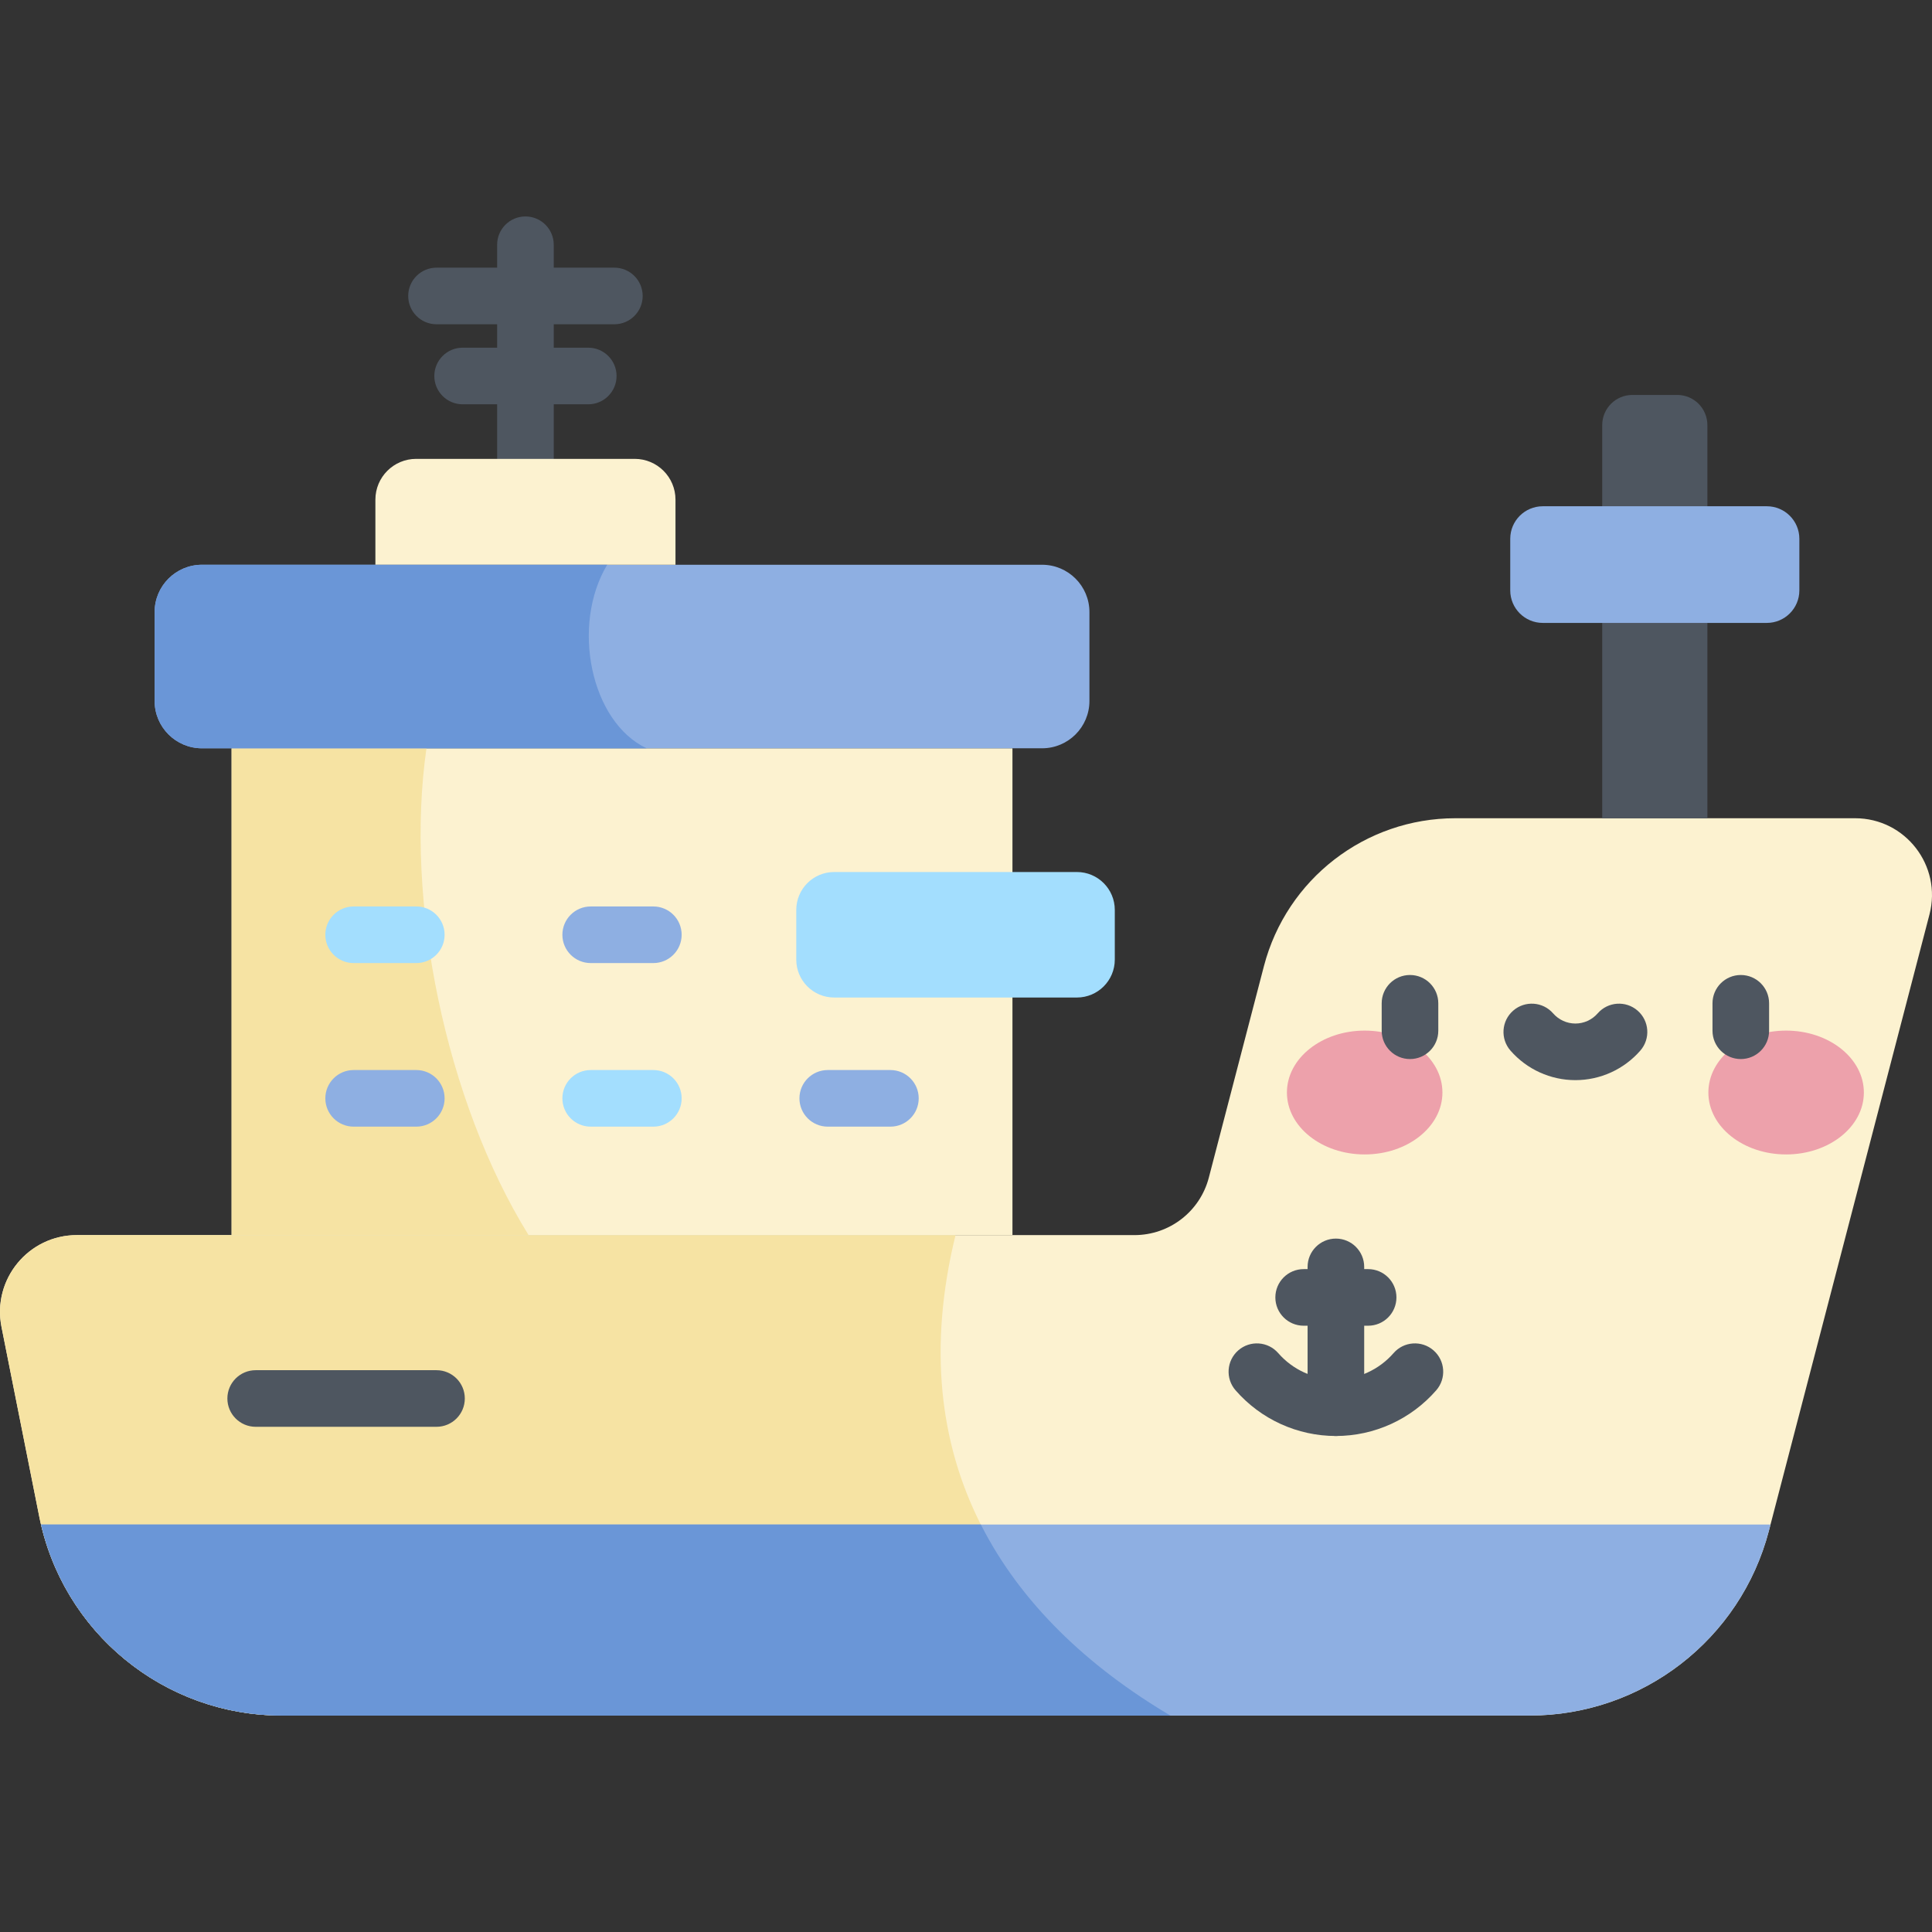 <svg id="Capa_1" enable-background="new 0 0 512 512" height="512" viewBox="0 0 512 512" width="512" xmlns="http://www.w3.org/2000/svg"><rect x="0" y="0" width="512" height="512" fill="#333333" stroke="none"/><path d="m334.95 256.047-14.6 56.038c-2.337 8.97-10.437 15.23-19.707 15.23h-280.271c-12.844 0-22.48 11.744-19.973 24.34l10.001 50.24c6.103 30.661 33.014 52.743 64.276 52.743h330.693c29.831 0 55.899-20.146 63.42-49.014l42.543-163.284c3.361-12.901-6.375-25.499-19.707-25.499h-105.946c-23.862.001-44.713 16.115-50.729 39.206z" fill="#fcf2d0"/><path d="m253.226 327.315h-232.854c-12.844 0-22.48 11.744-19.973 24.341l10.001 50.24c6.103 30.661 33.014 52.743 64.276 52.743h235.482c-44.015-26.098-71.552-67.62-56.932-127.324z" fill="#f6e3a3"/><path d="m61.374 198.305h206.937v129.01h-206.937z" fill="#fcf2d0"/><path d="m113.019 198.305h-51.645v129.01h78.71c-22.011-35.5-32.893-88.604-27.065-129.01z" fill="#f6e3a3"/><path d="m276.16 198.305h-222.635c-6.932 0-12.551-5.619-12.551-12.551v-23.538c0-6.932 5.619-12.551 12.551-12.551h222.635c6.932 0 12.551 5.619 12.551 12.551v23.538c0 6.932-5.62 12.551-12.551 12.551z" fill="#8eafe2"/><path d="m452.473 216.842h-27.868v-104.19c0-4.411 3.576-7.987 7.987-7.987h11.894c4.411 0 7.987 3.576 7.987 7.987z" fill="#4e5660"/><path d="m468.228 165.078h-59.377c-4.761 0-8.621-3.86-8.621-8.621v-13.673c0-4.761 3.86-8.621 8.621-8.621h59.377c4.761 0 8.62 3.86 8.62 8.621v13.673c0 4.761-3.859 8.621-8.62 8.621z" fill="#8eafe2"/><path d="m221.065 264.353h64.322c5.548 0 10.045-4.497 10.045-10.045v-13.17c0-5.548-4.497-10.045-10.045-10.045h-64.322c-5.548 0-10.045 4.497-10.045 10.045v13.17c0 5.548 4.497 10.045 10.045 10.045z" fill="#a3defe"/><path d="m110.324 255.223h-16.607c-4.142 0-7.5-3.358-7.5-7.5s3.358-7.5 7.5-7.5h16.607c4.142 0 7.5 3.358 7.5 7.5s-3.358 7.5-7.5 7.5z" fill="#a3defe"/><g fill="#8eafe2"><path d="m173.146 255.223h-16.607c-4.142 0-7.5-3.358-7.5-7.5s3.358-7.5 7.5-7.5h16.607c4.142 0 7.5 3.358 7.5 7.5s-3.358 7.5-7.5 7.5z"/><path d="m110.324 298.573h-16.607c-4.142 0-7.5-3.358-7.5-7.5s3.358-7.5 7.5-7.5h16.607c4.142 0 7.5 3.358 7.5 7.5s-3.358 7.5-7.5 7.5z"/><path d="m235.967 298.573h-16.607c-4.142 0-7.5-3.358-7.5-7.5s3.358-7.5 7.5-7.5h16.607c4.142 0 7.5 3.358 7.5 7.5s-3.358 7.5-7.5 7.5z"/></g><path d="m173.146 298.573h-16.607c-4.142 0-7.5-3.358-7.5-7.5s3.358-7.5 7.5-7.5h16.607c4.142 0 7.5 3.358 7.5 7.5s-3.358 7.5-7.5 7.5z" fill="#a3defe"/><path d="m139.247 129.104c-4.142 0-7.5-3.358-7.5-7.5v-56.743c0-4.142 3.358-7.5 7.5-7.5s7.5 3.358 7.5 7.5v56.743c0 4.142-3.358 7.5-7.5 7.5z" fill="#4e5660"/><path d="m162.815 85.934h-47.137c-4.142 0-7.5-3.358-7.5-7.5s3.358-7.5 7.5-7.5h47.137c4.142 0 7.5 3.358 7.5 7.5s-3.358 7.5-7.5 7.5z" fill="#4e5660"/><path d="m155.896 107.143h-33.297c-4.142 0-7.5-3.358-7.5-7.5s3.358-7.5 7.5-7.5h33.297c4.142 0 7.5 3.358 7.5 7.5s-3.358 7.5-7.5 7.5z" fill="#4e5660"/><path d="m168.201 121.604h-57.909c-5.97 0-10.809 4.839-10.809 10.809v17.252h79.528v-17.252c0-5.97-4.84-10.809-10.81-10.809z" fill="#fcf2d0"/><ellipse cx="361.653" cy="289.529" fill="#eda1ab" rx="20.605" ry="16.409"/><ellipse cx="473.339" cy="289.529" fill="#eda1ab" rx="20.605" ry="16.409"/><path d="m373.662 280.66c-4.142 0-7.5-3.358-7.5-7.5v-7.276c0-4.142 3.358-7.5 7.5-7.5s7.5 3.358 7.5 7.5v7.276c0 4.142-3.358 7.5-7.5 7.5z" fill="#4e5660"/><path d="m461.33 280.66c-4.142 0-7.5-3.358-7.5-7.5v-7.276c0-4.142 3.358-7.5 7.5-7.5s7.5 3.358 7.5 7.5v7.276c0 4.142-3.358 7.5-7.5 7.5z" fill="#4e5660"/><path d="m417.496 286.247c-6.598 0-12.871-2.857-17.211-7.837-2.721-3.123-2.396-7.86.727-10.582 3.123-2.721 7.86-2.396 10.582.727 1.491 1.71 3.642 2.692 5.903 2.692 2.26 0 4.412-.982 5.902-2.692 2.721-3.124 7.46-3.448 10.582-.727 3.123 2.721 3.448 7.459.727 10.582-4.341 4.981-10.615 7.837-17.212 7.837z" fill="#4e5660"/><path d="m10.87 404.017c6.898 29.551 33.27 50.622 63.806 50.622h330.693c29.831 0 55.899-20.146 63.42-49.014l.419-1.608z" fill="#8eafe2"/><path d="m74.676 454.639h235.482c-21.854-12.958-39.637-29.723-50.223-50.622h-249.065c6.898 29.551 33.27 50.622 63.806 50.622z" fill="#6a96d7"/><path d="m115.678 378.116h-47.921c-4.142 0-7.5-3.358-7.5-7.5s3.358-7.5 7.5-7.5h47.921c4.142 0 7.5 3.358 7.5 7.5s-3.358 7.5-7.5 7.5z" fill="#4e5660"/><path d="m160.91 149.665h-107.385c-6.932 0-12.551 5.619-12.551 12.551v23.538c0 6.932 5.619 12.551 12.551 12.551h117.824c-14.811-6.982-20.078-32.554-10.439-48.64z" fill="#6a96d7"/><path d="m354.026 380.553c-10.192 0-19.884-4.414-26.592-12.111-2.722-3.123-2.396-7.86.726-10.582s7.86-2.397 10.582.726c3.858 4.427 9.429 6.966 15.284 6.966s11.425-2.539 15.283-6.966c2.721-3.124 7.459-3.448 10.582-.727s3.448 7.459.727 10.582c-6.707 7.698-16.4 12.112-26.592 12.112z" fill="#4e5660"/><path d="m354.026 380.553c-4.142 0-7.5-3.358-7.5-7.5v-37.313c0-4.142 3.358-7.5 7.5-7.5s7.5 3.358 7.5 7.5v37.313c0 4.142-3.358 7.5-7.5 7.5z" fill="#4e5660"/><path d="m362.57 351.329h-17.088c-4.142 0-7.5-3.358-7.5-7.5s3.358-7.5 7.5-7.5h17.088c4.142 0 7.5 3.358 7.5 7.5 0 4.143-3.358 7.5-7.5 7.5z" fill="#4e5660"/></svg>